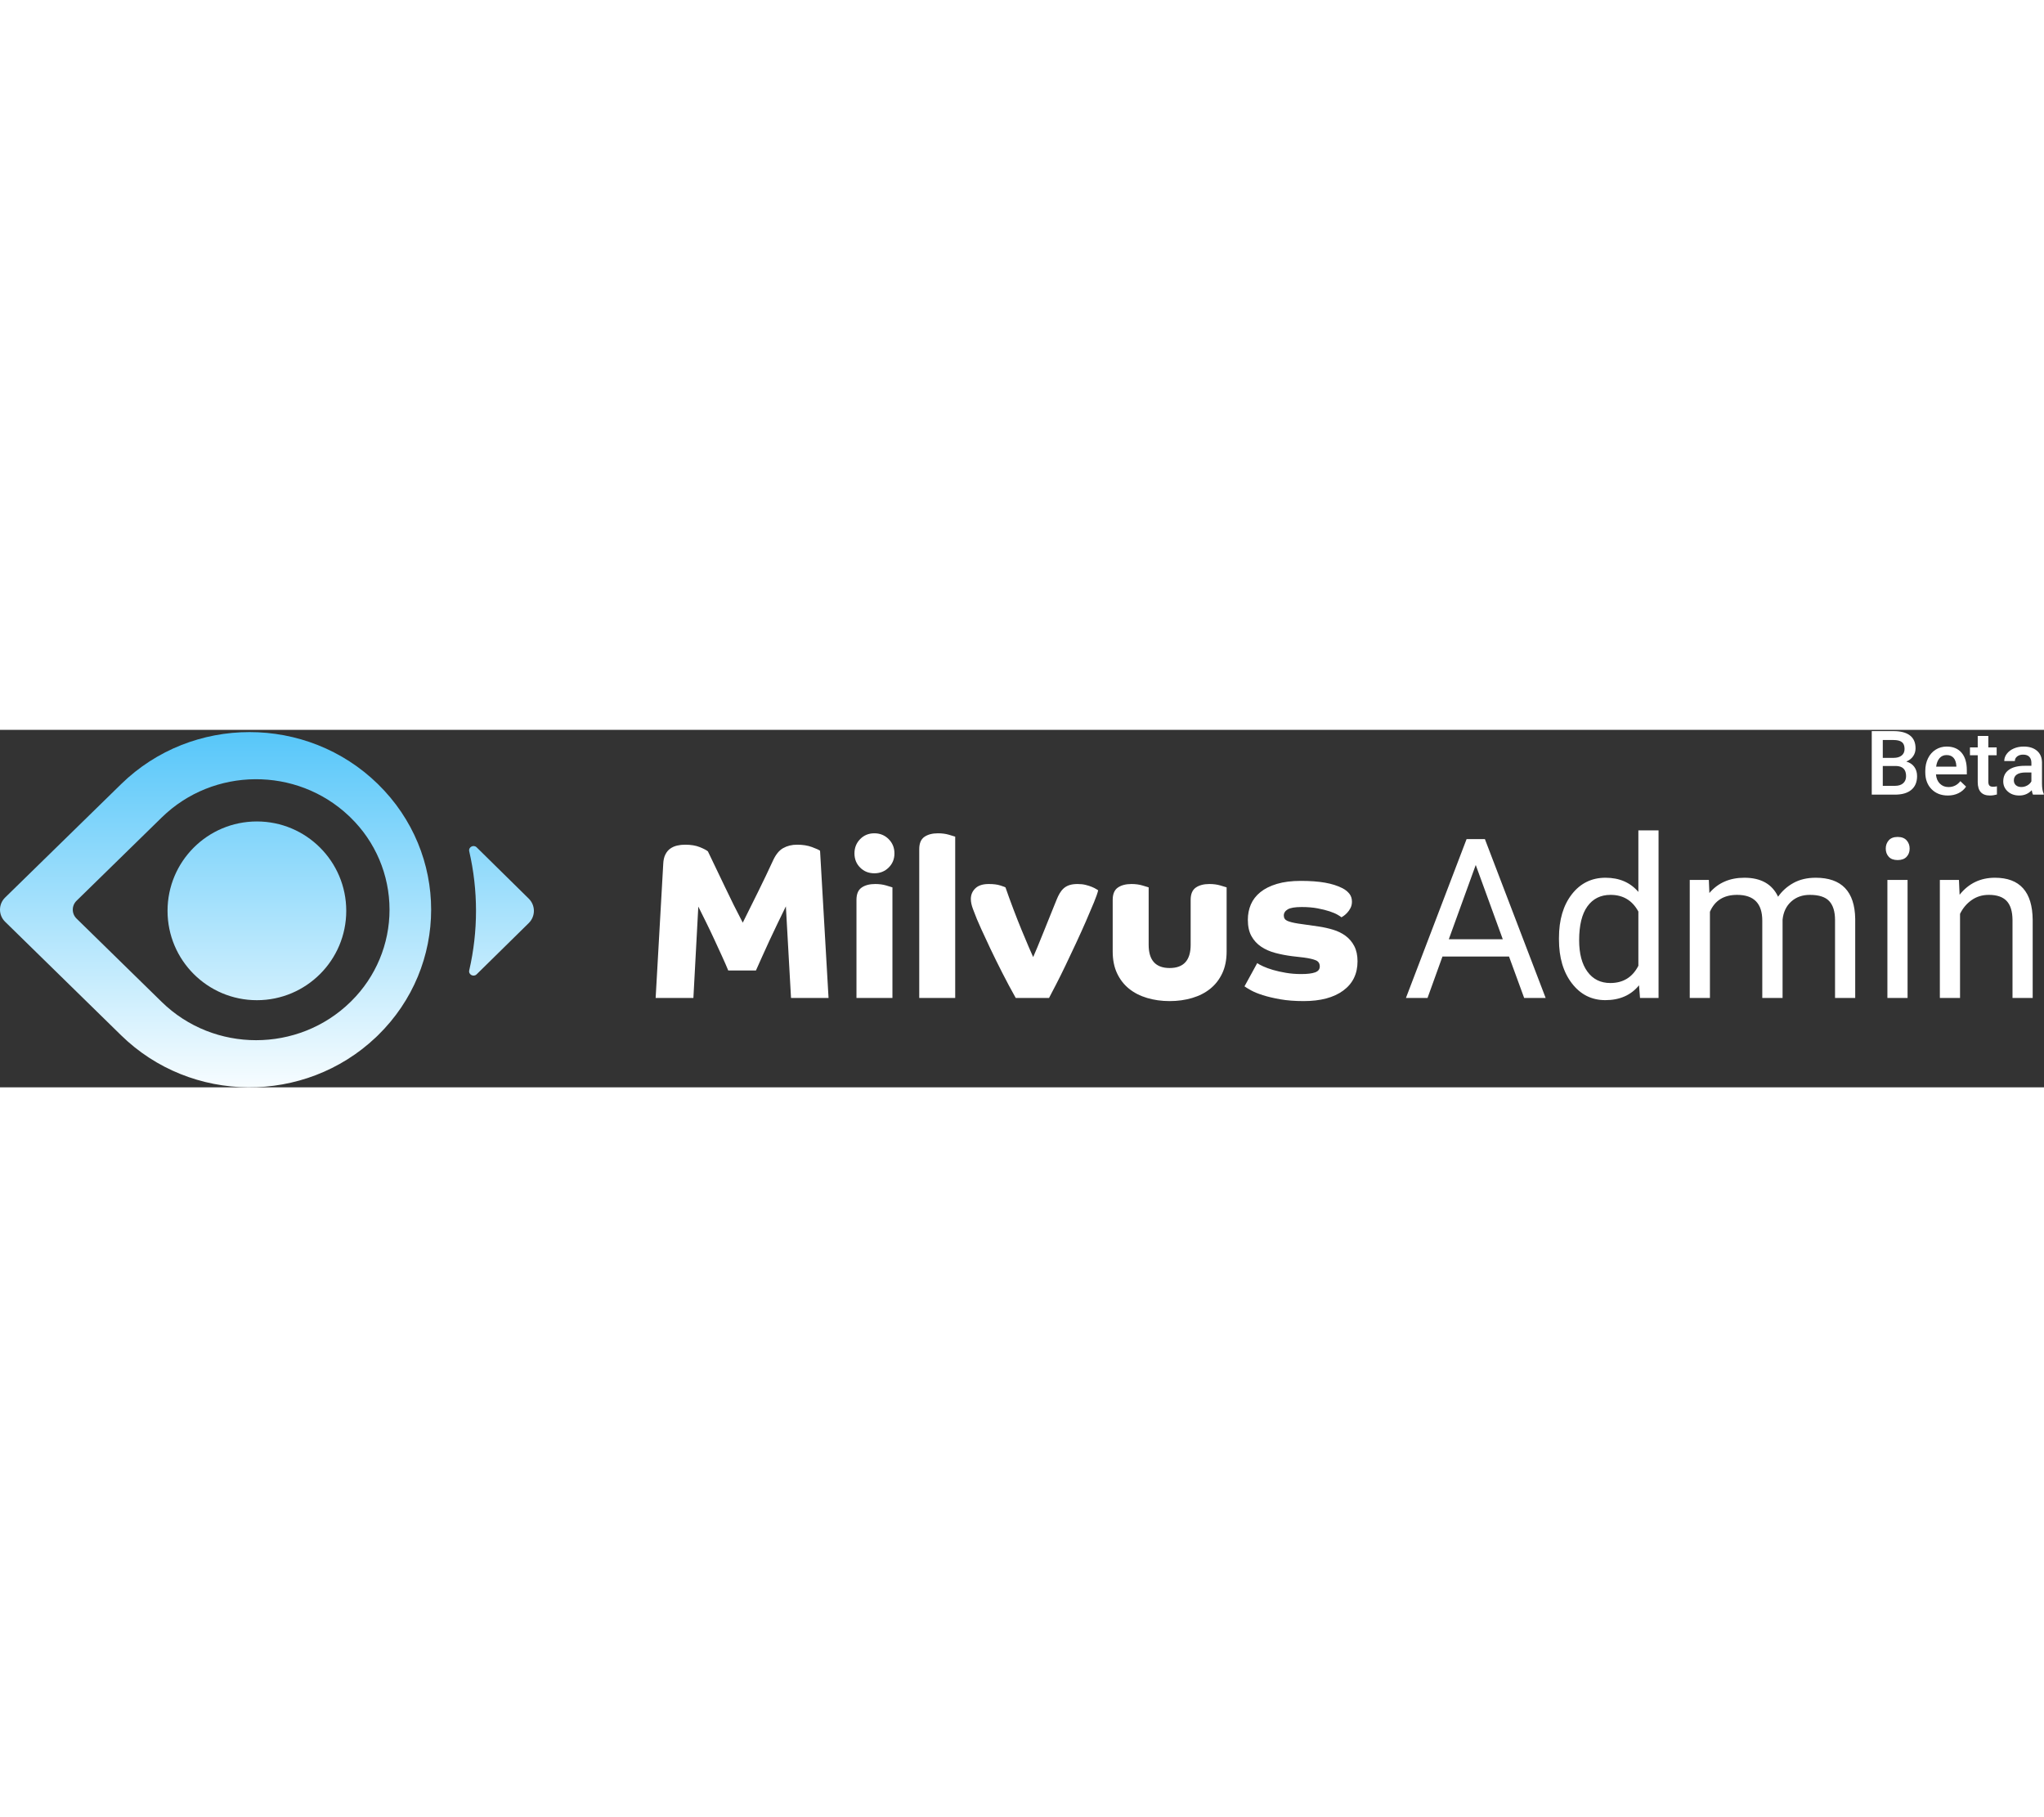 <?xml version="1.0" encoding="UTF-8"?>
<svg width="180px"  viewBox="0 0 915 160" version="1.1" xmlns="http://www.w3.org/2000/svg" xmlns:xlink="http://www.w3.org/1999/xlink">
    <rect x="0" y="0" width="915" height="160" fill="#333333" stroke="none"/>
    <!-- Generator: Sketch 62 (91390) - https://sketch.com -->
    <title>milvus_admin_beta</title>
    <desc>Created with Sketch.</desc>
    <defs>
        <linearGradient x1="50%" y1="0%" x2="50%" y2="100%" id="linearGradient-1">
            <stop stop-color="#4FC4F9" offset="0%"></stop>
            <stop stop-color="#FFFFFF" offset="100%"></stop>
        </linearGradient>
    </defs>
    <g id="milvus_admin_beta" stroke="none" stroke-width="1" fill="none" fill-rule="evenodd">
        <path d="M54.234,24.282 C85.985,-6.762 137.444,-6.759 169.186,24.282 L169.186,24.282 C200.943,55.338 200.937,105.68 169.18,136.727 L169.18,136.727 L168.221,137.649 C136.381,167.765 85.629,167.446 54.207,136.7 L54.207,136.7 L2.3,85.905 C0.829,84.479 0,82.521 0,80.476 C0,78.432 0.829,76.474 2.3,75.047 L2.3,75.047 Z M156.17,38.517 C132.799,16.399 95.515,16.621 72.425,39.194 L72.425,39.194 L34.272,76.493 C33.192,77.541 32.583,78.98 32.583,80.482 C32.583,81.984 33.192,83.423 34.272,84.471 L34.272,84.471 L72.407,121.785 C95.724,144.604 133.541,144.612 156.871,121.806 L156.871,121.806 L157.328,121.357 C168.232,110.546 174.373,95.844 174.373,80.501 C174.373,64.944 168.063,50.047 156.874,39.194 L156.874,39.194 Z M115,41 C137.091,41 155,58.909 155,81 C155,103.091 137.091,121 115,121 C92.909,121 75,103.091 75,81 C75,58.909 92.909,41 115,41 Z M210.052,54.346 C209.621,52.467 211.981,51.21 213.369,52.575 L213.369,52.575 L236.688,75.529 C238.166,76.98 238.998,78.948 239,81.001 C239.002,83.055 238.175,85.025 236.7,86.479 L236.7,86.479 L213.365,109.427 C211.981,110.789 209.618,109.532 210.052,107.653 C214.097,90.107 214.097,71.892 210.052,54.346 Z" id="Combined-Shape" fill="url(#linearGradient-1)" fill-rule="nonzero"></path>
        <path d="M310.4,120 L312.6,79.1 C313.667,81.233 314.833,83.583 316.1,86.15 C317.367,88.717 318.6,91.3 319.8,93.9 C321,96.5 322.15,99 323.25,101.4 C324.35,103.8 325.267,105.9 326,107.7 L326,107.7 L338.4,107.7 C339.2,105.9 340.117,103.85 341.15,101.55 C342.183,99.25 343.283,96.833 344.45,94.3 C345.617,91.767 346.833,89.2 348.1,86.6 C349.367,84 350.6,81.467 351.8,79 L351.8,79 L354.1,120 L370.9,120 L367.1,54.1 C366.567,53.7 365.35,53.15 363.45,52.45 C361.55,51.75 359.333,51.4 356.8,51.4 C354.467,51.4 352.383,51.917 350.55,52.95 C348.717,53.983 347.167,55.933 345.9,58.8 C343.967,63 341.85,67.433 339.55,72.1 C337.25,76.767 334.9,81.5 332.5,86.3 C329.767,81.1 327.083,75.717 324.45,70.15 C321.817,64.583 319.3,59.333 316.9,54.4 C316.3,53.867 315.1,53.233 313.3,52.5 C311.5,51.767 309.3,51.4 306.7,51.4 C305.433,51.4 304.233,51.533 303.1,51.8 C301.967,52.067 300.95,52.517 300.05,53.15 C299.15,53.783 298.417,54.667 297.85,55.8 C297.283,56.933 296.967,58.333 296.9,60 L296.9,60 L293.5,120 L310.4,120 Z M391.4,64.2 C393.933,64.2 396.067,63.35 397.8,61.65 C399.533,59.95 400.4,57.833 400.4,55.3 C400.4,52.767 399.533,50.633 397.8,48.9 C396.067,47.167 393.933,46.3 391.4,46.3 C388.867,46.3 386.75,47.167 385.05,48.9 C383.35,50.633 382.5,52.767 382.5,55.3 C382.5,57.833 383.35,59.95 385.05,61.65 C386.75,63.35 388.867,64.2 391.4,64.2 Z M399.5,120 L399.5,70.5 C399.1,70.367 398.167,70.083 396.7,69.65 C395.233,69.217 393.6,69 391.8,69 C389.267,69 387.233,69.533 385.7,70.6 C384.167,71.667 383.4,73.5 383.4,76.1 L383.4,76.1 L383.4,120 L399.5,120 Z M427.6,120 L427.6,47.8 C427.2,47.667 426.267,47.383 424.8,46.95 C423.333,46.517 421.7,46.3 419.9,46.3 C417.367,46.3 415.333,46.833 413.8,47.9 C412.267,48.967 411.5,50.8 411.5,53.4 L411.5,53.4 L411.5,120 L427.6,120 Z M469.6,120 C470.333,118.6 471.367,116.617 472.7,114.05 C474.033,111.483 475.467,108.6 477,105.4 C478.533,102.2 480.1,98.883 481.7,95.45 C483.3,92.017 484.783,88.733 486.15,85.6 C487.517,82.467 488.7,79.683 489.7,77.25 C490.7,74.817 491.333,73 491.6,71.8 C491.467,71.733 491.167,71.55 490.7,71.25 C490.233,70.95 489.6,70.633 488.8,70.3 C488,69.967 487.067,69.667 486,69.4 C484.933,69.133 483.733,69 482.4,69 C480.933,69 479.7,69.167 478.7,69.5 C477.7,69.833 476.85,70.317 476.15,70.95 C475.45,71.583 474.85,72.333 474.35,73.2 C473.85,74.067 473.4,75 473,76 C472.267,77.8 471.383,79.983 470.35,82.55 L470.35,82.55 L467.25,90.25 C466.217,92.817 465.267,95.15 464.4,97.25 C463.533,99.35 462.9,100.833 462.5,101.7 C462.1,100.833 461.433,99.317 460.5,97.15 C459.567,94.983 458.517,92.483 457.35,89.65 C456.183,86.817 454.967,83.733 453.7,80.4 C452.433,77.067 451.233,73.767 450.1,70.5 C449.9,70.367 449.133,70.083 447.8,69.65 C446.467,69.217 444.733,69 442.6,69 C439.933,69 437.933,69.65 436.6,70.95 C435.267,72.25 434.6,73.833 434.6,75.7 C434.6,77.033 434.917,78.533 435.55,80.2 C436.183,81.867 436.767,83.367 437.3,84.7 C437.567,85.367 438.233,86.883 439.3,89.25 C440.367,91.617 441.7,94.483 443.3,97.85 C444.9,101.217 446.683,104.833 448.65,108.7 C450.617,112.567 452.633,116.333 454.7,120 L454.7,120 L469.6,120 Z M523.6,121.4 C527.2,121.4 530.567,120.933 533.7,120 C536.833,119.067 539.533,117.683 541.8,115.85 C544.067,114.017 545.85,111.717 547.15,108.95 C548.45,106.183 549.1,102.933 549.1,99.2 L549.1,99.2 L549.1,70.5 C548.7,70.367 547.767,70.083 546.3,69.65 C544.833,69.217 543.2,69 541.4,69 C538.867,69 536.833,69.533 535.3,70.6 C533.767,71.667 533,73.5 533,76.1 L533,76.1 L533,96.2 C533,103.133 529.867,106.6 523.6,106.6 C517.333,106.6 514.2,103.133 514.2,96.2 L514.2,96.2 L514.2,70.5 C513.8,70.367 512.867,70.083 511.4,69.65 C509.933,69.217 508.3,69 506.5,69 C503.967,69 501.933,69.533 500.4,70.6 C498.867,71.667 498.1,73.5 498.1,76.1 L498.1,76.1 L498.1,99.2 C498.1,102.933 498.75,106.183 500.05,108.95 C501.35,111.717 503.133,114.017 505.4,115.85 C507.667,117.683 510.367,119.067 513.5,120 C516.633,120.933 520,121.4 523.6,121.4 Z M583.6,121.4 C591.133,121.4 597.033,119.833 601.3,116.7 C605.567,113.567 607.7,109.2 607.7,103.6 C607.7,100.933 607.217,98.667 606.25,96.8 C605.283,94.933 603.983,93.4 602.35,92.2 C600.717,91 598.85,90.083 596.75,89.45 C594.65,88.817 592.467,88.333 590.2,88 L590.2,88 L581.1,86.7 C578.967,86.367 577.367,85.967 576.3,85.5 C575.233,85.033 574.7,84.233 574.7,83.1 C574.7,81.967 575.283,81.05 576.45,80.35 C577.617,79.65 579.7,79.3 582.7,79.3 C585.367,79.3 587.75,79.5 589.85,79.9 C591.95,80.3 593.75,80.75 595.25,81.25 C596.75,81.75 597.95,82.267 598.85,82.8 C599.75,83.333 600.3,83.7 600.5,83.9 C600.633,83.833 600.95,83.633 601.45,83.3 C601.95,82.967 602.483,82.5 603.05,81.9 C603.617,81.3 604.117,80.583 604.55,79.75 C604.983,78.917 605.2,77.967 605.2,76.9 C605.2,75.5 604.817,74.317 604.05,73.35 C603.283,72.383 602.267,71.567 601,70.9 C598.8,69.767 596.183,68.933 593.15,68.4 C590.117,67.867 586.5,67.6 582.3,67.6 C578.167,67.6 574.6,68.05 571.6,68.95 C568.6,69.85 566.133,71.083 564.2,72.65 C562.267,74.217 560.85,76.05 559.95,78.15 C559.05,80.25 558.6,82.533 558.6,85 C558.6,87.933 559.133,90.367 560.2,92.3 C561.267,94.233 562.717,95.817 564.55,97.05 C566.383,98.283 568.5,99.217 570.9,99.85 C573.3,100.483 575.8,100.967 578.4,101.3 L578.4,101.3 L583.6,101.9 C586.067,102.233 587.883,102.65 589.05,103.15 C590.217,103.65 590.8,104.567 590.8,105.9 C590.8,107.167 590.1,108.05 588.7,108.55 C587.3,109.05 585.233,109.3 582.5,109.3 C580.1,109.3 577.817,109.117 575.65,108.75 C573.483,108.383 571.55,107.95 569.85,107.45 C568.15,106.95 566.683,106.417 565.45,105.85 C564.217,105.283 563.333,104.8 562.8,104.4 L562.8,104.4 L557.1,114.8 C557.633,115.2 558.583,115.783 559.95,116.55 C561.317,117.317 563.1,118.05 565.3,118.75 C567.5,119.45 570.117,120.067 573.15,120.6 C576.183,121.133 579.667,121.4 583.6,121.4 Z" id="Milvus" fill="#FFFFFF" fill-rule="nonzero"></path>
        <path d="M639.035,120 L645.725,101.445 L675.51,101.445 L682.297,120 L691.916,120 L664.719,48.906 L656.516,48.906 L629.367,120 L639.035,120 Z M672.727,93.73 L648.557,93.73 L660.617,60.479 L672.727,93.73 Z M718.625,120.977 C725.07,120.977 730.1,118.763 733.713,114.336 L733.713,114.336 L734.152,120 L742.453,120 L742.453,45 L733.42,45 L733.42,72.539 C729.807,68.307 724.908,66.191 718.723,66.191 C712.505,66.191 707.476,68.657 703.635,73.589 C699.794,78.521 697.873,85.039 697.873,93.145 L697.873,93.145 L697.873,93.828 C697.873,101.901 699.802,108.444 703.659,113.457 C707.517,118.47 712.505,120.977 718.625,120.977 Z M720.871,113.311 C716.509,113.311 713.091,111.618 710.617,108.232 C708.143,104.847 706.906,100.16 706.906,94.17 C706.906,87.464 708.143,82.402 710.617,78.984 C713.091,75.566 716.542,73.857 720.969,73.857 C726.568,73.857 730.718,76.348 733.42,81.328 L733.42,81.328 L733.42,105.596 C730.783,110.739 726.6,113.311 720.871,113.311 Z M765.451,120 L765.451,81.426 C767.632,76.38 771.685,73.857 777.609,73.857 C785.129,73.857 788.889,77.699 788.889,85.381 L788.889,85.381 L788.889,120 L797.971,120 L797.971,84.941 C798.329,81.556 799.615,78.862 801.828,76.86 C804.042,74.858 806.825,73.857 810.178,73.857 C814.247,73.857 817.144,74.793 818.869,76.665 C820.594,78.537 821.457,81.361 821.457,85.137 L821.457,85.137 L821.457,120 L830.49,120 L830.49,84.6 C830.295,72.327 824.403,66.191 812.814,66.191 C808.973,66.191 805.645,66.973 802.829,68.535 C800.013,70.098 797.727,72.148 795.969,74.688 C793.299,69.023 788.27,66.191 780.881,66.191 C774.305,66.191 769.081,68.47 765.207,73.027 L765.207,73.027 L764.963,67.168 L756.418,67.168 L756.418,120 L765.451,120 Z M849.484,58.281 C851.242,58.281 852.577,57.793 853.488,56.816 C854.4,55.84 854.855,54.619 854.855,53.154 C854.855,51.689 854.4,50.452 853.488,49.443 C852.577,48.434 851.242,47.93 849.484,47.93 C847.727,47.93 846.4,48.434 845.505,49.443 C844.61,50.452 844.162,51.689 844.162,53.154 C844.162,54.619 844.61,55.84 845.505,56.816 C846.4,57.793 847.727,58.281 849.484,58.281 Z M853.928,120 L853.928,67.168 L844.895,67.168 L844.895,120 L853.928,120 Z M877.414,120 L877.414,82.354 C878.651,79.814 880.376,77.764 882.59,76.201 C884.803,74.639 887.375,73.857 890.305,73.857 C893.918,73.857 896.579,74.769 898.288,76.592 C899.997,78.415 900.868,81.23 900.9,85.039 L900.9,85.039 L900.9,120 L909.934,120 L909.934,85.088 C909.836,72.49 904.204,66.191 893.039,66.191 C886.529,66.191 881.255,68.73 877.219,73.809 L877.219,73.809 L876.926,67.168 L868.381,67.168 L868.381,120 L877.414,120 Z" id="Admin" fill="#FFFFFF" fill-rule="nonzero"></path>
        <path d="M848.262,29 C851.452,29 853.903,28.284 855.615,26.852 C857.327,25.419 858.184,23.368 858.184,20.699 C858.184,19.085 857.764,17.701 856.924,16.549 C856.084,15.396 854.896,14.612 853.359,14.195 C854.714,13.622 855.742,12.815 856.445,11.773 C857.148,10.732 857.5,9.56 857.5,8.258 C857.5,5.706 856.66,3.785 854.98,2.496 C853.301,1.207 850.853,0.562 847.637,0.562 L847.637,0.562 L837.891,0.562 L837.891,29 L848.262,29 Z M847.676,12.535 L842.832,12.535 L842.832,4.547 L847.637,4.547 C849.329,4.547 850.576,4.859 851.377,5.484 C852.178,6.109 852.578,7.125 852.578,8.531 C852.578,9.807 852.145,10.794 851.279,11.49 C850.413,12.187 849.212,12.535 847.676,12.535 L847.676,12.535 Z M848.32,25.055 L842.832,25.055 L842.832,16.168 L848.73,16.168 C851.751,16.233 853.262,17.743 853.262,20.699 C853.262,22.066 852.826,23.134 851.953,23.902 C851.081,24.671 849.87,25.055 848.32,25.055 L848.32,25.055 Z M871.973,29.391 C873.73,29.391 875.316,29.042 876.729,28.346 C878.141,27.649 879.271,26.669 880.117,25.406 L880.117,25.406 L877.559,22.965 C876.191,24.723 874.421,25.602 872.246,25.602 C870.697,25.602 869.411,25.094 868.389,24.078 C867.367,23.062 866.784,21.682 866.641,19.938 L866.641,19.938 L880.449,19.938 L880.449,18.023 C880.449,14.664 879.665,12.066 878.096,10.23 C876.527,8.395 874.303,7.477 871.426,7.477 C869.616,7.477 867.975,7.939 866.504,8.863 C865.033,9.788 863.89,11.08 863.076,12.74 C862.262,14.4 861.855,16.285 861.855,18.395 L861.855,18.395 L861.855,18.98 C861.855,22.132 862.79,24.654 864.658,26.549 C866.527,28.443 868.965,29.391 871.973,29.391 Z M875.762,16.461 L866.719,16.461 C866.94,14.833 867.451,13.564 868.252,12.652 C869.053,11.741 870.104,11.285 871.406,11.285 C872.721,11.285 873.75,11.692 874.492,12.506 C875.234,13.32 875.658,14.521 875.762,16.109 L875.762,16.109 L875.762,16.461 Z M890.801,29.391 C891.803,29.391 892.845,29.241 893.926,28.941 L893.926,28.941 L893.926,25.27 C893.366,25.4 892.812,25.465 892.266,25.465 C891.445,25.465 890.876,25.286 890.557,24.928 C890.238,24.57 890.078,23.987 890.078,23.18 L890.078,23.18 L890.078,11.383 L893.809,11.383 L893.809,7.867 L890.078,7.867 L890.078,2.73 L885.332,2.73 L885.332,7.867 L881.855,7.867 L881.855,11.383 L885.332,11.383 L885.332,23.355 C885.332,27.379 887.155,29.391 890.801,29.391 Z M903.965,29.391 C906.152,29.391 908.001,28.603 909.512,27.027 C909.668,27.939 909.85,28.596 910.059,29 L910.059,29 L914.902,29 L914.902,28.668 C914.368,27.535 914.102,26.018 914.102,24.117 L914.102,24.117 L914.102,14.586 C914.062,12.333 913.307,10.585 911.836,9.342 C910.365,8.098 908.392,7.477 905.918,7.477 C904.29,7.477 902.816,7.763 901.494,8.336 C900.173,8.909 899.128,9.7 898.359,10.709 C897.591,11.718 897.207,12.802 897.207,13.961 L897.207,13.961 L901.953,13.961 C901.953,13.128 902.298,12.441 902.988,11.9 C903.678,11.36 904.564,11.09 905.645,11.09 C906.895,11.09 907.826,11.419 908.438,12.076 C909.049,12.734 909.355,13.609 909.355,14.703 L909.355,14.703 L909.355,16.09 L906.445,16.09 C903.333,16.09 900.941,16.692 899.268,17.896 C897.594,19.101 896.758,20.829 896.758,23.082 C896.758,24.866 897.428,26.363 898.77,27.574 C900.111,28.785 901.842,29.391 903.965,29.391 Z M904.844,25.582 C903.828,25.582 903.018,25.312 902.412,24.771 C901.807,24.231 901.504,23.505 901.504,22.594 C901.504,21.474 901.947,20.608 902.832,19.996 C903.717,19.384 905.039,19.078 906.797,19.078 L906.797,19.078 L909.355,19.078 L909.355,23.062 C908.939,23.831 908.317,24.443 907.49,24.898 C906.663,25.354 905.781,25.582 904.844,25.582 Z" id="Beta" fill="#FFFFFF" fill-rule="nonzero"></path>
    </g>
</svg>